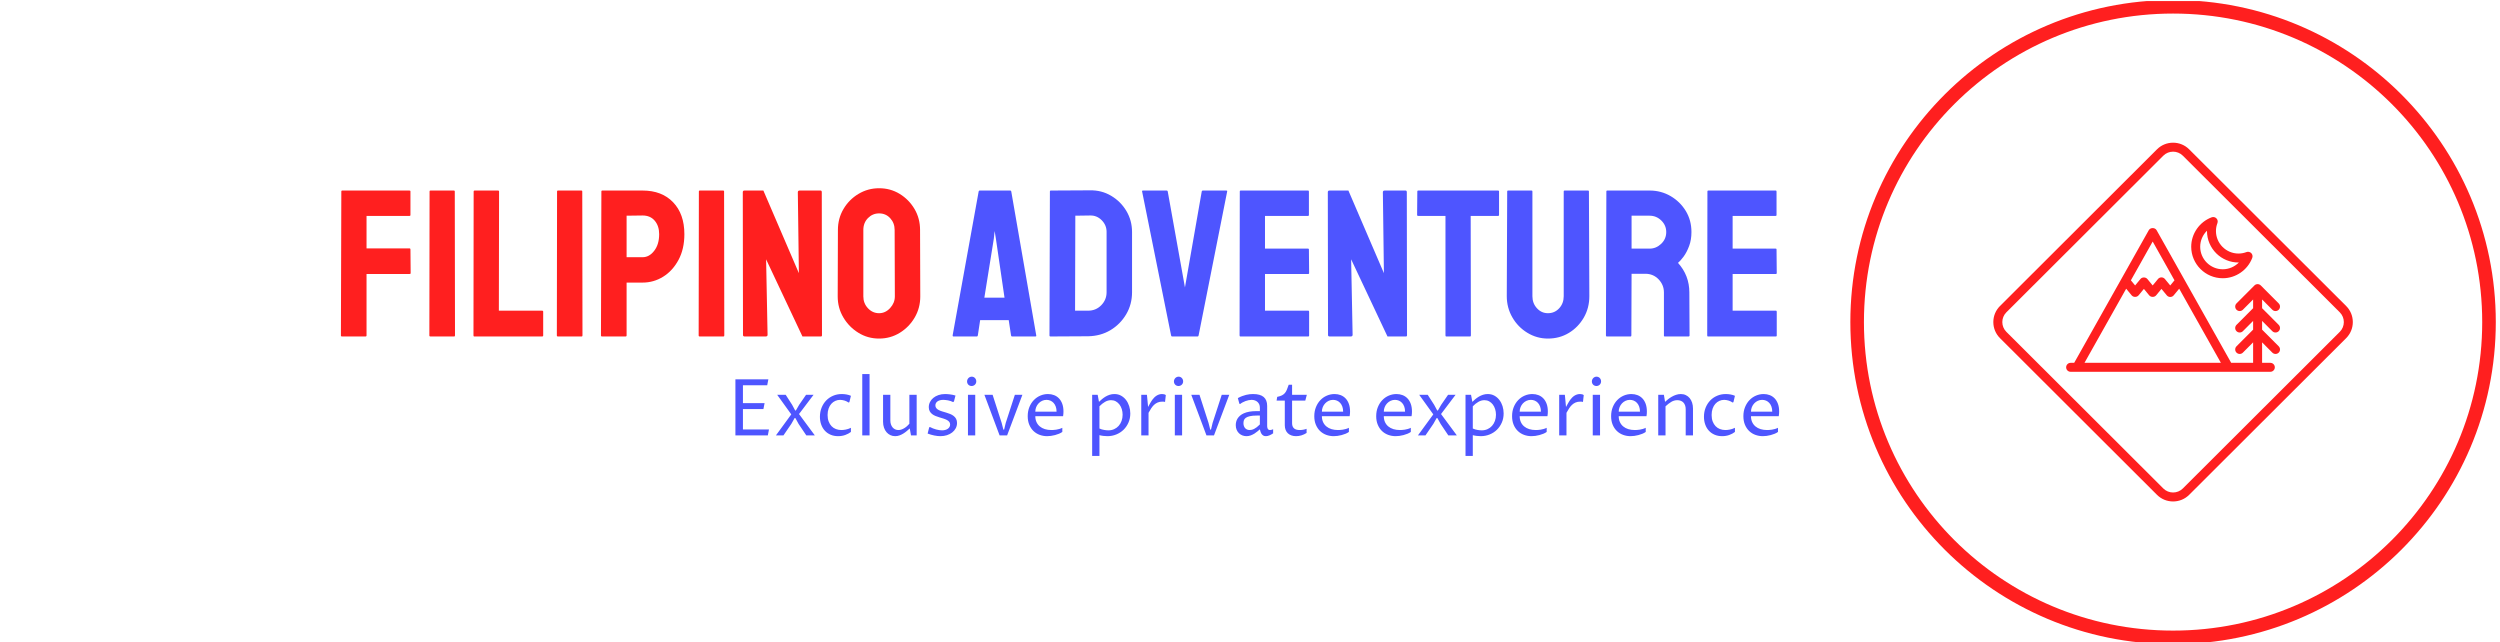 <svg width="440" height="113" viewBox="0 0 440 113" fill="none" xmlns="http://www.w3.org/2000/svg">
<g clip-path="url(#clip0_490_395)">
<g clip-path="url(#clip1_490_395)">
<g clip-path="url(#clip2_490_395)">
<g clip-path="url(#clip3_490_395)">
<g clip-path="url(#clip4_490_395)">
<g clip-path="url(#clip5_490_395)">
<g clip-path="url(#clip6_490_395)">
<g clip-path="url(#clip7_490_395)">
<path d="M64.326 59.219H60.185C60.062 59.219 60 59.158 60 59.035L60.074 33.682C60.074 33.584 60.123 33.535 60.222 33.535H72.055C72.178 33.535 72.239 33.584 72.239 33.682V37.852C72.239 37.951 72.19 38 72.091 38H64.511V43.72H72.091C72.19 43.72 72.239 43.782 72.239 43.905L72.276 48.075C72.276 48.173 72.215 48.222 72.091 48.222H64.511V59.035C64.511 59.158 64.45 59.219 64.326 59.219ZM79.931 59.219H75.752C75.629 59.219 75.567 59.158 75.567 59.035L75.604 33.682C75.604 33.584 75.654 33.535 75.752 33.535H79.894C79.992 33.535 80.041 33.584 80.041 33.682L80.079 59.035C80.079 59.158 80.029 59.219 79.931 59.219ZM95.416 59.219H83.473C83.379 59.219 83.332 59.158 83.332 59.035L83.362 33.719C83.362 33.596 83.424 33.535 83.547 33.535H87.651C87.775 33.535 87.836 33.596 87.836 33.719L87.799 54.68H95.416C95.54 54.68 95.601 54.742 95.601 54.865V59.035C95.601 59.158 95.54 59.219 95.416 59.219ZM102.368 59.219H98.19C98.067 59.219 98.005 59.158 98.005 59.035L98.042 33.682C98.042 33.584 98.091 33.535 98.19 33.535H102.331C102.43 33.535 102.479 33.584 102.479 33.682L102.516 59.035C102.516 59.158 102.467 59.219 102.368 59.219ZM110.096 59.219H105.955C105.832 59.219 105.77 59.158 105.77 59.035L105.844 33.682C105.844 33.584 105.893 33.535 105.992 33.535H113.092C115.359 33.535 117.152 34.224 118.468 35.601C119.789 36.979 120.45 38.849 120.45 41.211C120.45 42.957 120.105 44.47 119.415 45.75C118.724 47.029 117.825 48.013 116.715 48.702C115.606 49.391 114.398 49.735 113.092 49.735H110.281V59.035C110.281 59.158 110.22 59.219 110.096 59.219ZM110.281 37.963V45.27H113.092C113.88 45.27 114.563 44.894 115.14 44.141C115.722 43.393 116.013 42.416 116.013 41.211C116.013 40.251 115.754 39.464 115.236 38.849C114.719 38.234 114.004 37.926 113.092 37.926L110.281 37.963ZM127.328 59.219H123.149C123.026 59.219 122.964 59.158 122.964 59.035L123.001 33.682C123.001 33.584 123.051 33.535 123.149 33.535H127.291C127.389 33.535 127.439 33.584 127.439 33.682L127.476 59.035C127.476 59.158 127.426 59.219 127.328 59.219ZM134.76 59.219H131.062C130.865 59.219 130.767 59.133 130.767 58.961L130.73 33.83C130.73 33.633 130.828 33.535 131.025 33.535H134.353L140.602 48.075L140.418 33.83C140.418 33.633 140.528 33.535 140.75 33.535H144.411C144.559 33.535 144.633 33.633 144.633 33.83L144.67 58.998C144.67 59.145 144.608 59.219 144.485 59.219H141.231L134.834 45.639L135.093 58.924C135.093 59.121 134.982 59.219 134.76 59.219ZM154.72 59.588C153.389 59.588 152.176 59.249 151.082 58.57C149.982 57.896 149.1 56.998 148.434 55.876C147.769 54.759 147.436 53.524 147.436 52.171L147.473 40.473C147.473 39.12 147.801 37.889 148.456 36.782C149.107 35.675 149.987 34.789 151.096 34.125C152.206 33.461 153.414 33.129 154.72 33.129C156.051 33.129 157.259 33.461 158.344 34.125C159.429 34.789 160.299 35.675 160.955 36.782C161.605 37.889 161.931 39.12 161.931 40.473L161.968 52.171C161.968 53.524 161.642 54.759 160.991 55.876C160.336 56.998 159.461 57.896 158.366 58.57C157.267 59.249 156.051 59.588 154.72 59.588ZM154.72 55.123C155.46 55.123 156.108 54.821 156.665 54.215C157.217 53.615 157.493 52.934 157.493 52.171L157.456 40.473C157.456 39.661 157.198 38.972 156.68 38.406C156.162 37.84 155.509 37.557 154.72 37.557C153.956 37.557 153.303 37.833 152.76 38.384C152.218 38.94 151.947 39.636 151.947 40.473V52.171C151.947 52.983 152.218 53.676 152.76 54.252C153.303 54.833 153.956 55.123 154.72 55.123Z" fill="#FF1F1F"/>
<path d="M167.662 59.035L172.247 33.682C172.272 33.584 172.334 33.535 172.432 33.535H177.794C177.892 33.535 177.954 33.584 177.979 33.682L182.379 59.035C182.404 59.158 182.354 59.219 182.231 59.219H178.127C178.028 59.219 177.966 59.158 177.942 59.035L177.535 56.341H172.506L172.099 59.035C172.075 59.158 172.013 59.219 171.914 59.219H167.81C167.711 59.219 167.662 59.158 167.662 59.035ZM174.91 42.023L173.246 52.392H176.795L175.279 42.023L175.058 40.657L174.91 42.023ZM191.512 59.182L184.893 59.219C184.77 59.219 184.708 59.158 184.708 59.035L184.782 33.682C184.782 33.584 184.832 33.535 184.93 33.535L191.845 33.498C193.201 33.473 194.438 33.793 195.558 34.457C196.682 35.122 197.576 36.012 198.242 37.129C198.908 38.251 199.24 39.489 199.24 40.842V51.433C199.24 52.86 198.895 54.156 198.205 55.322C197.51 56.493 196.585 57.423 195.432 58.112C194.273 58.801 192.967 59.158 191.512 59.182ZM189.257 37.963L189.212 54.68H191.512C192.424 54.68 193.193 54.36 193.82 53.721C194.446 53.081 194.759 52.318 194.759 51.433V40.805C194.759 40.017 194.47 39.334 193.894 38.753C193.317 38.177 192.634 37.902 191.845 37.926L189.257 37.963ZM210.77 59.219H206.296C206.197 59.219 206.135 59.158 206.111 59.035L201.008 33.682C200.983 33.584 201.033 33.535 201.156 33.535H205.334C205.433 33.535 205.494 33.584 205.519 33.682L208.551 50.584L211.509 33.682C211.534 33.584 211.596 33.535 211.694 33.535H215.836C215.959 33.535 216.008 33.584 215.984 33.682L210.955 59.035C210.93 59.158 210.868 59.219 210.77 59.219ZM230.257 59.219H218.313C218.215 59.219 218.165 59.158 218.165 59.035L218.202 33.682C218.202 33.584 218.252 33.535 218.35 33.535H230.22C230.318 33.535 230.368 33.596 230.368 33.719V37.852C230.368 37.951 230.318 38 230.22 38H222.639V43.757H230.22C230.318 43.757 230.368 43.806 230.368 43.904L230.405 48.075C230.405 48.173 230.355 48.222 230.257 48.222H222.639V54.68H230.257C230.355 54.68 230.405 54.742 230.405 54.865V59.072C230.405 59.17 230.355 59.219 230.257 59.219ZM237.726 59.219H234.028C233.831 59.219 233.733 59.133 233.733 58.961L233.696 33.83C233.696 33.633 233.794 33.535 233.991 33.535H237.319L243.568 48.075L243.384 33.83C243.384 33.633 243.494 33.535 243.716 33.535H247.377C247.525 33.535 247.599 33.633 247.599 33.83L247.636 58.998C247.636 59.145 247.574 59.219 247.451 59.219H244.197L237.8 45.639L238.059 58.924C238.059 59.121 237.948 59.219 237.726 59.219ZM258.729 59.219H254.551C254.452 59.219 254.403 59.158 254.403 59.035V38H249.596C249.472 38 249.411 37.939 249.411 37.816L249.448 33.682C249.448 33.584 249.497 33.535 249.596 33.535H263.647C263.77 33.535 263.832 33.584 263.832 33.682V37.816C263.832 37.939 263.782 38 263.684 38H258.84L258.877 59.035C258.877 59.158 258.828 59.219 258.729 59.219ZM272.44 59.588C271.134 59.588 269.926 59.249 268.816 58.57C267.707 57.896 266.827 56.993 266.176 55.861C265.52 54.729 265.193 53.487 265.193 52.134L265.266 33.682C265.266 33.584 265.316 33.535 265.414 33.535H269.556C269.654 33.535 269.704 33.584 269.704 33.682V52.134C269.704 52.97 269.97 53.676 270.502 54.252C271.03 54.833 271.676 55.123 272.44 55.123C273.229 55.123 273.89 54.833 274.422 54.252C274.95 53.676 275.213 52.97 275.213 52.134V33.682C275.213 33.584 275.263 33.535 275.361 33.535H279.503C279.601 33.535 279.651 33.584 279.651 33.682L279.724 52.134C279.724 53.512 279.399 54.766 278.748 55.898C278.093 57.03 277.217 57.928 276.123 58.592C275.023 59.256 273.796 59.588 272.44 59.588ZM286.972 59.219H282.794C282.695 59.219 282.646 59.158 282.646 59.035L282.72 33.682C282.72 33.584 282.769 33.535 282.868 33.535H290.337C291.668 33.535 292.896 33.859 294.02 34.509C295.139 35.163 296.031 36.037 296.697 37.129C297.362 38.226 297.695 39.464 297.695 40.842C297.695 41.752 297.56 42.569 297.289 43.292C297.017 44.02 296.697 44.638 296.327 45.145C295.957 45.646 295.625 46.02 295.329 46.266C296.66 47.742 297.326 49.477 297.326 51.47L297.362 59.035C297.362 59.158 297.301 59.219 297.178 59.219H292.999C292.901 59.219 292.851 59.182 292.851 59.108V51.47C292.851 50.584 292.538 49.814 291.912 49.16C291.281 48.51 290.509 48.185 289.597 48.185H287.157L287.12 59.035C287.12 59.158 287.071 59.219 286.972 59.219ZM287.157 37.963V43.757H290.337C291.101 43.757 291.779 43.474 292.371 42.908C292.962 42.342 293.258 41.653 293.258 40.842C293.258 40.054 292.97 39.378 292.393 38.812C291.811 38.246 291.126 37.963 290.337 37.963H287.157ZM312.56 59.219H300.616C300.518 59.219 300.469 59.158 300.469 59.035L300.506 33.682C300.506 33.584 300.555 33.535 300.653 33.535H312.523C312.622 33.535 312.671 33.596 312.671 33.719V37.852C312.671 37.951 312.622 38 312.523 38H304.943V43.757H312.523C312.622 43.757 312.671 43.806 312.671 43.904L312.708 48.075C312.708 48.173 312.659 48.222 312.56 48.222H304.943V54.68H312.56C312.659 54.68 312.708 54.742 312.708 54.865V59.072C312.708 59.17 312.659 59.219 312.56 59.219Z" fill="#4E55FF"/>
</g>
</g>
<g clip-path="url(#clip8_490_395)">
<g clip-path="url(#clip9_490_395)">
<path d="M135.138 76.63H129.432V66.757H135.232L135.03 67.803H130.757V70.955H134.565L134.36 72.001H130.757V75.586H135.339L135.138 76.63ZM137.887 76.63H136.562L139.264 72.931L136.786 69.487H138.285L139.419 71.253L139.944 72.236H140.08L140.647 71.253L141.864 69.487H143.186L140.627 72.87L143.41 76.63H141.911L140.558 74.62L139.986 73.582H139.85L139.278 74.596L137.887 76.63ZM149.762 75.296V76.022C149.482 76.238 149.15 76.415 148.767 76.555C148.381 76.695 147.961 76.765 147.505 76.765C147.021 76.765 146.581 76.68 146.186 76.511C145.792 76.344 145.455 76.109 145.177 75.807C144.898 75.507 144.684 75.147 144.532 74.725C144.381 74.306 144.306 73.847 144.306 73.348C144.306 72.768 144.405 72.234 144.604 71.744C144.802 71.255 145.073 70.832 145.417 70.477C145.762 70.122 146.168 69.846 146.634 69.649C147.103 69.451 147.605 69.351 148.142 69.351C148.267 69.351 148.403 69.357 148.551 69.368C148.697 69.379 148.841 69.398 148.985 69.426C149.129 69.453 149.268 69.487 149.403 69.525C149.539 69.562 149.659 69.608 149.762 69.663L149.491 70.781L149.342 70.847C149.253 70.781 149.151 70.719 149.035 70.66C148.921 70.601 148.8 70.551 148.673 70.51C148.543 70.47 148.41 70.438 148.272 70.414C148.135 70.388 148.001 70.375 147.871 70.375C147.57 70.375 147.285 70.435 147.016 70.555C146.749 70.674 146.514 70.847 146.311 71.074C146.108 71.3 145.948 71.579 145.832 71.91C145.714 72.239 145.655 72.616 145.655 73.039C145.655 73.469 145.718 73.848 145.843 74.176C145.967 74.505 146.136 74.782 146.352 75.007C146.568 75.231 146.824 75.4 147.121 75.515C147.418 75.629 147.74 75.686 148.086 75.686C148.295 75.686 148.544 75.66 148.836 75.608C149.129 75.557 149.438 75.453 149.762 75.296ZM151.759 76.63V65.835H153.042V76.63H151.759ZM155.418 74.231V69.487H156.701V74.016C156.701 74.262 156.736 74.488 156.806 74.692C156.876 74.896 156.973 75.073 157.097 75.222C157.22 75.369 157.369 75.483 157.542 75.564C157.715 75.645 157.908 75.686 158.12 75.686C158.304 75.686 158.485 75.654 158.662 75.592C158.841 75.529 159.012 75.447 159.176 75.346C159.34 75.245 159.495 75.128 159.641 74.996C159.788 74.863 159.925 74.725 160.05 74.582V69.487H161.334V76.63H160.335L160.117 75.404C159.951 75.557 159.774 75.712 159.586 75.871C159.396 76.031 159.194 76.177 158.98 76.309C158.766 76.442 158.54 76.55 158.302 76.635C158.063 76.722 157.813 76.765 157.553 76.765C157.247 76.765 156.964 76.704 156.704 76.583C156.446 76.461 156.221 76.289 156.029 76.067C155.837 75.844 155.688 75.577 155.581 75.266C155.472 74.953 155.418 74.608 155.418 74.231ZM163.264 76.307L163.535 75.228L163.654 75.147C163.825 75.241 164.006 75.325 164.196 75.399C164.384 75.474 164.57 75.537 164.755 75.586C164.941 75.634 165.122 75.672 165.299 75.7C165.476 75.727 165.641 75.741 165.794 75.741C166.007 75.741 166.2 75.716 166.375 75.666C166.552 75.617 166.703 75.547 166.826 75.457C166.95 75.366 167.046 75.259 167.116 75.134C167.187 75.009 167.222 74.87 167.222 74.717C167.222 74.524 167.167 74.363 167.058 74.234C166.95 74.105 166.808 73.995 166.632 73.903C166.457 73.811 166.257 73.732 166.032 73.665C165.807 73.597 165.578 73.527 165.344 73.456C165.11 73.384 164.88 73.303 164.655 73.213C164.43 73.123 164.23 73.009 164.055 72.873C163.878 72.735 163.736 72.569 163.629 72.374C163.52 72.178 163.466 71.939 163.466 71.656C163.466 71.341 163.536 71.044 163.676 70.764C163.814 70.483 164.01 70.238 164.262 70.03C164.515 69.82 164.818 69.655 165.172 69.534C165.524 69.412 165.917 69.351 166.35 69.351C166.454 69.351 166.577 69.356 166.721 69.365C166.865 69.374 167.018 69.389 167.18 69.409C167.342 69.43 167.507 69.456 167.675 69.489C167.845 69.524 168.008 69.566 168.165 69.614L167.896 70.665L167.733 70.762C167.608 70.694 167.47 70.635 167.318 70.585C167.167 70.535 167.014 70.496 166.859 70.466C166.704 70.437 166.552 70.415 166.403 70.4C166.255 70.384 166.125 70.375 166.013 70.375C165.805 70.375 165.617 70.398 165.449 70.444C165.279 70.489 165.133 70.552 165.012 70.635C164.89 70.719 164.796 70.821 164.73 70.938C164.661 71.058 164.627 71.194 164.627 71.347C164.627 71.544 164.682 71.707 164.791 71.838C164.897 71.969 165.041 72.08 165.222 72.172C165.403 72.264 165.606 72.344 165.833 72.412C166.06 72.478 166.293 72.547 166.533 72.619C166.771 72.691 167.003 72.772 167.23 72.862C167.457 72.952 167.66 73.067 167.841 73.207C168.022 73.345 168.166 73.514 168.272 73.715C168.381 73.916 168.436 74.159 168.436 74.446C168.436 74.783 168.36 75.093 168.209 75.377C168.058 75.66 167.851 75.905 167.589 76.111C167.326 76.317 167.017 76.478 166.663 76.594C166.309 76.708 165.93 76.765 165.526 76.765C165.18 76.765 164.809 76.724 164.414 76.643C164.022 76.562 163.638 76.45 163.264 76.307ZM170.361 76.63V69.487H171.641V76.63H170.361ZM171.008 67.938C170.895 67.938 170.789 67.918 170.69 67.877C170.59 67.837 170.504 67.781 170.432 67.709C170.361 67.637 170.304 67.553 170.264 67.455C170.223 67.359 170.203 67.253 170.203 67.135C170.203 67.019 170.226 66.909 170.272 66.804C170.316 66.701 170.375 66.612 170.449 66.536C170.525 66.459 170.613 66.399 170.715 66.357C170.816 66.314 170.923 66.293 171.035 66.293C171.142 66.293 171.245 66.314 171.342 66.357C171.438 66.399 171.522 66.459 171.594 66.536C171.666 66.612 171.722 66.7 171.763 66.801C171.803 66.902 171.824 67.009 171.824 67.121C171.824 67.243 171.801 67.354 171.757 67.455C171.711 67.556 171.651 67.642 171.577 67.712C171.504 67.782 171.417 67.837 171.317 67.877C171.22 67.918 171.116 67.938 171.008 67.938ZM175.928 76.63L173.256 69.487H174.7L176.293 74.433L176.591 75.606H176.727L177.009 74.433L178.616 69.487H179.941L177.252 76.63H175.928ZM186.968 75.296V76.022C186.797 76.144 186.599 76.251 186.376 76.343C186.153 76.435 185.923 76.512 185.685 76.574C185.447 76.639 185.207 76.687 184.966 76.718C184.724 76.749 184.5 76.765 184.294 76.765C183.835 76.765 183.398 76.689 182.983 76.536C182.57 76.383 182.208 76.159 181.896 75.862C181.586 75.566 181.339 75.199 181.155 74.761C180.97 74.321 180.878 73.816 180.878 73.246C180.878 72.659 180.976 72.124 181.171 71.642C181.367 71.162 181.629 70.752 181.957 70.414C182.287 70.073 182.667 69.811 183.096 69.627C183.526 69.443 183.977 69.351 184.449 69.351C184.832 69.351 185.189 69.416 185.519 69.544C185.851 69.671 186.139 69.864 186.385 70.121C186.63 70.377 186.821 70.697 186.96 71.082C187.1 71.465 187.17 71.913 187.17 72.426C187.17 72.529 187.165 72.652 187.156 72.796C187.147 72.939 187.129 73.089 187.104 73.246H182.214C182.214 73.632 182.283 73.977 182.421 74.281C182.558 74.584 182.751 74.84 183.002 75.048C183.251 75.258 183.549 75.417 183.895 75.526C184.242 75.632 184.625 75.686 185.043 75.686C185.146 75.686 185.273 75.681 185.422 75.672C185.57 75.663 185.729 75.645 185.901 75.62C186.072 75.592 186.25 75.552 186.434 75.501C186.619 75.449 186.797 75.381 186.968 75.296ZM182.214 72.451H185.956C185.956 72.114 185.908 71.817 185.812 71.559C185.718 71.3 185.59 71.083 185.428 70.908C185.265 70.733 185.077 70.601 184.863 70.51C184.65 70.42 184.422 70.375 184.18 70.375C183.909 70.375 183.655 70.43 183.417 70.541C183.177 70.651 182.969 70.801 182.792 70.991C182.613 71.178 182.472 71.398 182.369 71.65C182.266 71.903 182.214 72.169 182.214 72.451ZM193.503 71.51V75.418C193.629 75.481 193.762 75.532 193.904 75.573C194.046 75.613 194.188 75.645 194.33 75.669C194.472 75.695 194.608 75.713 194.737 75.724C194.868 75.735 194.981 75.741 195.077 75.741C195.446 75.741 195.784 75.671 196.092 75.531C196.4 75.391 196.664 75.198 196.886 74.951C197.105 74.705 197.276 74.414 197.397 74.079C197.519 73.744 197.58 73.382 197.58 72.992C197.58 72.646 197.532 72.317 197.436 72.007C197.338 71.697 197.201 71.426 197.024 71.192C196.845 70.959 196.631 70.773 196.382 70.635C196.131 70.499 195.856 70.43 195.555 70.43C195.181 70.43 194.821 70.531 194.477 70.731C194.134 70.93 193.809 71.189 193.503 71.51ZM193.191 69.487L193.42 70.726C193.579 70.573 193.754 70.416 193.946 70.254C194.136 70.094 194.343 69.946 194.568 69.809C194.793 69.675 195.036 69.566 195.298 69.481C195.56 69.394 195.839 69.351 196.136 69.351C196.573 69.351 196.963 69.447 197.306 69.638C197.651 69.83 197.944 70.084 198.185 70.4C198.425 70.717 198.609 71.08 198.739 71.49C198.868 71.903 198.932 72.329 198.932 72.768C198.932 73.348 198.825 73.882 198.611 74.372C198.397 74.861 198.108 75.284 197.743 75.639C197.378 75.994 196.951 76.27 196.462 76.467C195.974 76.665 195.455 76.765 194.905 76.765C194.68 76.765 194.44 76.749 194.184 76.718C193.927 76.687 193.7 76.643 193.503 76.588V80.243H192.22V69.487H193.191ZM200.863 76.63V69.487H201.861L202.063 71.628C202.122 71.516 202.184 71.401 202.248 71.283C202.314 71.164 202.38 71.048 202.444 70.936C202.509 70.823 202.574 70.718 202.638 70.618C202.701 70.521 202.757 70.435 202.807 70.362C202.904 70.224 203.016 70.093 203.141 69.97C203.265 69.846 203.399 69.738 203.542 69.644C203.686 69.552 203.839 69.48 204.002 69.429C204.164 69.377 204.337 69.351 204.521 69.351C204.652 69.351 204.776 69.366 204.892 69.395C205.01 69.425 205.107 69.474 205.182 69.542L205.047 70.74C204.966 70.718 204.886 70.703 204.809 70.695C204.73 70.69 204.651 70.687 204.574 70.687C204.255 70.687 203.978 70.739 203.742 70.842C203.506 70.945 203.294 71.085 203.105 71.261C202.919 71.44 202.751 71.648 202.599 71.885C202.448 72.124 202.296 72.381 202.143 72.655V76.63H200.863ZM206.77 76.63V69.487H208.05V76.63H206.77ZM207.417 67.938C207.305 67.938 207.199 67.918 207.099 67.877C206.999 67.837 206.914 67.781 206.842 67.709C206.77 67.637 206.714 67.553 206.673 67.455C206.633 67.359 206.612 67.253 206.612 67.135C206.612 67.019 206.635 66.909 206.681 66.804C206.726 66.701 206.785 66.612 206.858 66.536C206.934 66.459 207.022 66.399 207.124 66.357C207.225 66.314 207.332 66.293 207.445 66.293C207.552 66.293 207.654 66.314 207.752 66.357C207.848 66.399 207.931 66.459 208.003 66.536C208.075 66.612 208.131 66.7 208.172 66.801C208.213 66.902 208.233 67.009 208.233 67.121C208.233 67.243 208.211 67.354 208.167 67.455C208.12 67.556 208.061 67.642 207.987 67.712C207.913 67.782 207.826 67.837 207.727 67.877C207.629 67.918 207.526 67.938 207.417 67.938ZM212.337 76.63L209.665 69.487H211.109L212.702 74.433L213.001 75.606H213.136L213.418 74.433L215.025 69.487H216.35L213.662 76.63H212.337ZM221.737 75.564C221.625 75.66 221.489 75.776 221.328 75.912C221.168 76.048 220.988 76.18 220.789 76.307C220.588 76.432 220.369 76.54 220.133 76.63C219.897 76.72 219.647 76.765 219.381 76.765C219.141 76.765 218.908 76.724 218.681 76.641C218.455 76.556 218.253 76.432 218.076 76.268C217.901 76.104 217.76 75.901 217.655 75.658C217.548 75.417 217.495 75.139 217.495 74.825C217.495 74.631 217.519 74.435 217.567 74.237C217.615 74.04 217.695 73.85 217.807 73.668C217.92 73.486 218.067 73.315 218.25 73.155C218.432 72.996 218.657 72.858 218.925 72.738C219.192 72.618 219.508 72.525 219.873 72.459C220.238 72.391 220.657 72.357 221.129 72.357H221.737V71.739C221.737 71.531 221.701 71.344 221.63 71.178C221.558 71.013 221.457 70.87 221.328 70.751C221.199 70.631 221.046 70.539 220.869 70.475C220.69 70.408 220.493 70.375 220.277 70.375C220.115 70.375 219.943 70.394 219.763 70.43C219.58 70.466 219.398 70.517 219.215 70.585C219.033 70.653 218.858 70.732 218.692 70.822C218.525 70.911 218.378 71.009 218.253 71.118L218.131 71.052L217.86 70.066C218.122 69.923 218.374 69.805 218.618 69.713C218.861 69.621 219.093 69.548 219.315 69.495C219.538 69.44 219.751 69.402 219.954 69.382C220.156 69.361 220.35 69.351 220.534 69.351C221.377 69.351 222.002 69.525 222.409 69.873C222.817 70.223 223.021 70.745 223.021 71.441V74.96C223.021 75.017 223.024 75.087 223.032 75.17C223.041 75.254 223.063 75.334 223.098 75.41C223.131 75.487 223.18 75.552 223.245 75.606C223.311 75.659 223.4 75.686 223.513 75.686C223.576 75.686 223.659 75.676 223.762 75.655C223.865 75.635 223.968 75.6 224.072 75.55V76.265C223.856 76.414 223.639 76.535 223.422 76.627C223.202 76.719 222.991 76.765 222.788 76.765C222.604 76.765 222.453 76.728 222.335 76.654C222.215 76.579 222.115 76.483 222.036 76.367C221.959 76.25 221.897 76.12 221.851 75.978C221.807 75.837 221.769 75.699 221.737 75.564ZM221.737 74.703V73.138H221.223C220.696 73.138 220.276 73.176 219.965 73.251C219.651 73.325 219.412 73.423 219.248 73.547C219.084 73.67 218.976 73.812 218.925 73.974C218.873 74.136 218.847 74.305 218.847 74.48C218.847 74.669 218.874 74.837 218.928 74.985C218.981 75.134 219.057 75.261 219.154 75.365C219.25 75.472 219.366 75.552 219.503 75.606C219.637 75.659 219.783 75.686 219.94 75.686C220.061 75.686 220.187 75.671 220.316 75.641C220.443 75.612 220.58 75.561 220.728 75.487C220.874 75.413 221.028 75.314 221.193 75.189C221.357 75.062 221.538 74.9 221.737 74.703ZM226.124 74.838V70.51H224.68L224.788 69.851C225.138 69.779 225.419 69.688 225.631 69.578C225.843 69.467 226.018 69.329 226.154 69.164C226.292 68.998 226.408 68.796 226.5 68.559C226.592 68.324 226.696 68.042 226.812 67.715H227.407V69.487H230.001L229.73 70.51H227.407V74.502C227.407 74.717 227.44 74.899 227.506 75.048C227.571 75.199 227.661 75.322 227.778 75.418C227.896 75.512 228.037 75.58 228.203 75.622C228.371 75.665 228.556 75.686 228.757 75.686C228.965 75.686 229.171 75.666 229.376 75.628C229.581 75.591 229.775 75.538 229.96 75.47V76.199C229.676 76.383 229.378 76.523 229.066 76.619C228.753 76.716 228.434 76.765 228.109 76.765C227.807 76.765 227.535 76.722 227.294 76.635C227.05 76.55 226.842 76.427 226.669 76.265C226.495 76.103 226.362 75.903 226.267 75.664C226.172 75.423 226.124 75.147 226.124 74.838ZM237.407 75.296V76.022C237.236 76.144 237.039 76.251 236.816 76.343C236.592 76.435 236.362 76.512 236.124 76.574C235.884 76.639 235.645 76.687 235.405 76.718C235.164 76.749 234.94 76.765 234.733 76.765C234.274 76.765 233.837 76.689 233.422 76.536C233.009 76.383 232.647 76.159 232.335 75.862C232.026 75.566 231.778 75.199 231.594 74.761C231.408 74.321 231.315 73.816 231.315 73.246C231.315 72.659 231.413 72.124 231.611 71.642C231.806 71.162 232.068 70.752 232.396 70.414C232.724 70.073 233.103 69.811 233.533 69.627C233.964 69.443 234.416 69.351 234.888 69.351C235.271 69.351 235.628 69.416 235.958 69.544C236.288 69.671 236.576 69.864 236.821 70.121C237.068 70.377 237.261 70.697 237.399 71.082C237.539 71.465 237.609 71.913 237.609 72.426C237.609 72.529 237.605 72.652 237.595 72.796C237.586 72.939 237.568 73.089 237.54 73.246H232.653C232.653 73.632 232.722 73.977 232.858 74.281C232.996 74.584 233.19 74.84 233.439 75.048C233.689 75.258 233.988 75.417 234.335 75.526C234.681 75.632 235.064 75.686 235.483 75.686C235.586 75.686 235.712 75.681 235.861 75.672C236.009 75.663 236.168 75.645 236.34 75.62C236.511 75.592 236.689 75.552 236.874 75.501C237.058 75.449 237.236 75.381 237.407 75.296ZM232.653 72.451H236.392C236.392 72.114 236.345 71.817 236.251 71.559C236.157 71.3 236.029 71.083 235.867 70.908C235.705 70.733 235.517 70.601 235.303 70.51C235.089 70.42 234.86 70.375 234.617 70.375C234.348 70.375 234.093 70.43 233.854 70.541C233.616 70.651 233.408 70.801 233.231 70.991C233.052 71.178 232.911 71.398 232.808 71.65C232.705 71.903 232.653 72.169 232.653 72.451ZM248.304 75.296V76.022C248.132 76.144 247.935 76.251 247.712 76.343C247.489 76.435 247.259 76.512 247.021 76.574C246.781 76.639 246.541 76.687 246.302 76.718C246.06 76.749 245.836 76.765 245.63 76.765C245.171 76.765 244.734 76.689 244.319 76.536C243.906 76.383 243.543 76.159 243.232 75.862C242.922 75.566 242.675 75.199 242.491 74.761C242.304 74.321 242.211 73.816 242.211 73.246C242.211 72.659 242.31 72.124 242.507 71.642C242.703 71.162 242.964 70.752 243.293 70.414C243.621 70.073 244 69.811 244.429 69.627C244.861 69.443 245.312 69.351 245.784 69.351C246.166 69.351 246.523 69.416 246.855 69.544C247.185 69.671 247.472 69.864 247.718 70.121C247.963 70.377 248.156 70.697 248.296 71.082C248.436 71.465 248.506 71.913 248.506 72.426C248.506 72.529 248.501 72.652 248.492 72.796C248.483 72.939 248.464 73.089 248.437 73.246H243.55C243.55 73.632 243.618 73.977 243.755 74.281C243.893 74.584 244.086 74.84 244.335 75.048C244.586 75.258 244.885 75.417 245.231 75.526C245.578 75.632 245.961 75.686 246.379 75.686C246.482 75.686 246.608 75.681 246.755 75.672C246.905 75.663 247.065 75.645 247.236 75.62C247.408 75.592 247.586 75.552 247.77 75.501C247.955 75.449 248.132 75.381 248.304 75.296ZM243.55 72.451H247.289C247.289 72.114 247.242 71.817 247.148 71.559C247.054 71.3 246.926 71.083 246.763 70.908C246.601 70.733 246.413 70.601 246.199 70.51C245.985 70.42 245.757 70.375 245.513 70.375C245.244 70.375 244.99 70.43 244.75 70.541C244.512 70.651 244.305 70.801 244.128 70.991C243.949 71.178 243.808 71.398 243.705 71.65C243.601 71.903 243.55 72.169 243.55 72.451ZM250.882 76.63H249.557L252.259 72.931L249.781 69.487H251.28L252.414 71.253L252.942 72.236H253.075L253.642 71.253L254.858 69.487H256.18L253.622 72.87L256.404 76.63H254.905L253.556 74.62L252.981 73.582H252.845L252.273 74.596L250.882 76.63ZM259.212 71.51V75.418C259.339 75.481 259.473 75.532 259.615 75.573C259.757 75.613 259.898 75.645 260.038 75.669C260.18 75.695 260.317 75.713 260.448 75.724C260.579 75.735 260.691 75.741 260.785 75.741C261.154 75.741 261.493 75.671 261.803 75.531C262.111 75.391 262.375 75.198 262.597 74.951C262.816 74.705 262.987 74.414 263.108 74.079C263.23 73.744 263.291 73.382 263.291 72.992C263.291 72.646 263.242 72.317 263.144 72.007C263.048 71.697 262.912 71.426 262.735 71.192C262.556 70.959 262.342 70.773 262.093 70.635C261.843 70.499 261.567 70.43 261.266 70.43C260.892 70.43 260.533 70.531 260.188 70.731C259.843 70.93 259.518 71.189 259.212 71.51ZM258.902 69.487L259.131 70.726C259.29 70.573 259.464 70.416 259.654 70.254C259.846 70.094 260.054 69.946 260.279 69.809C260.504 69.675 260.747 69.566 261.009 69.481C261.269 69.394 261.548 69.351 261.847 69.351C262.282 69.351 262.672 69.447 263.017 69.638C263.362 69.83 263.654 70.084 263.894 70.4C264.135 70.717 264.321 71.08 264.45 71.49C264.577 71.903 264.64 72.329 264.64 72.768C264.64 73.348 264.534 73.882 264.32 74.372C264.106 74.861 263.817 75.284 263.454 75.639C263.089 75.994 262.662 76.27 262.174 76.467C261.685 76.665 261.166 76.765 260.616 76.765C260.392 76.765 260.151 76.749 259.895 76.718C259.638 76.687 259.411 76.643 259.212 76.588V80.243H257.931V69.487H258.902ZM272.215 75.296V76.022C272.046 76.144 271.849 76.251 271.626 76.343C271.403 76.435 271.172 76.512 270.932 76.574C270.694 76.639 270.455 76.687 270.213 76.718C269.973 76.749 269.749 76.765 269.541 76.765C269.082 76.765 268.646 76.689 268.233 76.536C267.818 76.383 267.456 76.159 267.146 75.862C266.835 75.566 266.587 75.199 266.402 74.761C266.218 74.321 266.126 73.816 266.126 73.246C266.126 72.659 266.223 72.124 266.419 71.642C266.616 71.162 266.879 70.752 267.207 70.414C267.535 70.073 267.914 69.811 268.344 69.627C268.773 69.443 269.225 69.351 269.699 69.351C270.08 69.351 270.437 69.416 270.769 69.544C271.099 69.671 271.387 69.864 271.632 70.121C271.877 70.377 272.07 70.697 272.21 71.082C272.35 71.465 272.42 71.913 272.42 72.426C272.42 72.529 272.416 72.652 272.406 72.796C272.397 72.939 272.379 73.089 272.351 73.246H267.464C267.464 73.632 267.532 73.977 267.669 74.281C267.805 74.584 267.999 74.84 268.25 75.048C268.498 75.258 268.796 75.417 269.143 75.526C269.49 75.632 269.872 75.686 270.291 75.686C270.396 75.686 270.522 75.681 270.67 75.672C270.819 75.663 270.979 75.645 271.151 75.62C271.32 75.592 271.497 75.552 271.682 75.501C271.868 75.449 272.046 75.381 272.215 75.296ZM267.464 72.451H271.203C271.203 72.114 271.156 71.817 271.062 71.559C270.968 71.3 270.84 71.083 270.678 70.908C270.516 70.733 270.327 70.601 270.114 70.51C269.9 70.42 269.671 70.375 269.428 70.375C269.157 70.375 268.902 70.43 268.664 70.541C268.427 70.651 268.218 70.801 268.039 70.991C267.862 71.178 267.722 71.398 267.619 71.65C267.516 71.903 267.464 72.169 267.464 72.451ZM274.417 76.63V69.487H275.415L275.617 71.628C275.676 71.516 275.739 71.401 275.805 71.283C275.87 71.164 275.934 71.048 275.999 70.936C276.065 70.823 276.13 70.718 276.192 70.618C276.255 70.521 276.311 70.435 276.361 70.362C276.461 70.224 276.572 70.093 276.696 69.97C276.819 69.846 276.953 69.738 277.097 69.644C277.241 69.552 277.394 69.48 277.556 69.429C277.718 69.377 277.891 69.351 278.076 69.351C278.207 69.351 278.33 69.366 278.446 69.395C278.564 69.425 278.661 69.474 278.737 69.542L278.604 70.74C278.523 70.718 278.443 70.703 278.363 70.695C278.284 70.69 278.207 70.687 278.131 70.687C277.81 70.687 277.532 70.739 277.296 70.842C277.06 70.945 276.849 71.085 276.663 71.261C276.475 71.44 276.306 71.648 276.156 71.885C276.005 72.124 275.853 72.381 275.7 72.655V76.63H274.417ZM280.324 76.63V69.487H281.608V76.63H280.324ZM280.971 67.938C280.859 67.938 280.754 67.918 280.656 67.877C280.557 67.837 280.471 67.781 280.399 67.709C280.327 67.637 280.271 67.553 280.23 67.455C280.19 67.359 280.169 67.253 280.169 67.135C280.169 67.019 280.192 66.909 280.236 66.804C280.282 66.701 280.342 66.612 280.416 66.536C280.489 66.459 280.577 66.399 280.678 66.357C280.78 66.314 280.887 66.293 280.999 66.293C281.108 66.293 281.21 66.314 281.306 66.357C281.404 66.399 281.489 66.459 281.561 66.536C281.632 66.612 281.689 66.7 281.729 66.801C281.77 66.902 281.79 67.009 281.79 67.121C281.79 67.243 281.767 67.354 281.721 67.455C281.677 67.556 281.618 67.642 281.544 67.712C281.468 67.782 281.382 67.837 281.284 67.877C281.184 67.918 281.08 67.938 280.971 67.938ZM289.647 75.296V76.022C289.476 76.144 289.279 76.251 289.058 76.343C288.835 76.435 288.604 76.512 288.364 76.574C288.126 76.639 287.886 76.687 287.645 76.718C287.405 76.749 287.181 76.765 286.973 76.765C286.514 76.765 286.078 76.689 285.665 76.536C285.25 76.383 284.888 76.159 284.578 75.862C284.266 75.566 284.018 75.199 283.834 74.761C283.649 74.321 283.557 73.816 283.557 73.246C283.557 72.659 283.655 72.124 283.85 71.642C284.046 71.162 284.309 70.752 284.639 70.414C284.967 70.073 285.346 69.811 285.775 69.627C286.205 69.443 286.657 69.351 287.13 69.351C287.512 69.351 287.869 69.416 288.201 69.544C288.531 69.671 288.818 69.864 289.064 70.121C289.309 70.377 289.502 70.697 289.642 71.082C289.78 71.465 289.849 71.913 289.849 72.426C289.849 72.529 289.845 72.652 289.838 72.796C289.829 72.939 289.81 73.089 289.783 73.246H284.893C284.893 73.632 284.962 73.977 285.1 74.281C285.237 74.584 285.431 74.84 285.681 75.048C285.93 75.258 286.228 75.417 286.575 75.526C286.921 75.632 287.304 75.686 287.722 75.686C287.827 75.686 287.954 75.681 288.101 75.672C288.251 75.663 288.41 75.645 288.58 75.62C288.751 75.592 288.929 75.552 289.113 75.501C289.298 75.449 289.476 75.381 289.647 75.296ZM284.893 72.451H288.635C288.635 72.114 288.588 71.817 288.494 71.559C288.398 71.3 288.27 71.083 288.109 70.908C287.947 70.733 287.759 70.601 287.545 70.51C287.331 70.42 287.103 70.375 286.859 70.375C286.588 70.375 286.334 70.43 286.096 70.541C285.858 70.651 285.65 70.801 285.471 70.991C285.294 71.178 285.154 71.398 285.051 71.65C284.946 71.903 284.893 72.169 284.893 72.451ZM291.849 76.63V69.487H292.847L293.049 70.726C293.207 70.579 293.388 70.424 293.591 70.262C293.794 70.1 294.013 69.952 294.249 69.818C294.485 69.682 294.736 69.57 295.001 69.484C295.267 69.395 295.539 69.351 295.817 69.351C296.147 69.351 296.443 69.415 296.705 69.542C296.969 69.667 297.195 69.843 297.383 70.069C297.569 70.297 297.713 70.567 297.814 70.878C297.915 71.19 297.966 71.531 297.966 71.899V76.63H296.683V72.02C296.683 71.759 296.646 71.529 296.572 71.33C296.497 71.13 296.394 70.963 296.265 70.831C296.134 70.698 295.979 70.599 295.798 70.533C295.617 70.465 295.422 70.43 295.212 70.43C294.837 70.43 294.483 70.529 294.15 70.726C293.818 70.925 293.478 71.186 293.132 71.51V76.63H291.849ZM305.35 75.296V76.022C305.072 76.238 304.74 76.415 304.355 76.555C303.971 76.695 303.552 76.765 303.096 76.765C302.61 76.765 302.17 76.68 301.777 76.511C301.383 76.344 301.046 76.109 300.768 75.807C300.487 75.507 300.273 75.147 300.123 74.725C299.972 74.306 299.897 73.847 299.897 73.348C299.897 72.768 299.995 72.234 300.192 71.744C300.392 71.255 300.663 70.832 301.006 70.477C301.35 70.122 301.757 69.846 302.225 69.649C302.694 69.451 303.196 69.351 303.732 69.351C303.858 69.351 303.993 69.357 304.139 69.368C304.287 69.379 304.432 69.398 304.576 69.426C304.72 69.453 304.859 69.487 304.994 69.525C305.128 69.562 305.247 69.608 305.35 69.663L305.082 70.781L304.933 70.847C304.842 70.781 304.74 70.719 304.626 70.66C304.511 70.601 304.39 70.551 304.261 70.51C304.133 70.47 304.001 70.438 303.862 70.414C303.726 70.388 303.592 70.375 303.461 70.375C303.159 70.375 302.874 70.435 302.607 70.555C302.34 70.674 302.104 70.847 301.902 71.074C301.699 71.3 301.539 71.579 301.423 71.91C301.305 72.239 301.246 72.616 301.246 73.039C301.246 73.469 301.308 73.848 301.431 74.176C301.555 74.505 301.726 74.782 301.943 75.007C302.159 75.231 302.415 75.4 302.712 75.515C303.009 75.629 303.331 75.686 303.677 75.686C303.884 75.686 304.133 75.66 304.427 75.608C304.72 75.557 305.028 75.453 305.35 75.296ZM312.925 75.296V76.022C312.756 76.144 312.559 76.251 312.336 76.343C312.113 76.435 311.883 76.512 311.645 76.574C311.405 76.639 311.166 76.687 310.926 76.718C310.684 76.749 310.46 76.765 310.254 76.765C309.795 76.765 309.358 76.689 308.943 76.536C308.528 76.383 308.166 76.159 307.856 75.862C307.546 75.566 307.298 75.199 307.112 74.761C306.928 74.321 306.836 73.816 306.836 73.246C306.836 72.659 306.934 72.124 307.131 71.642C307.327 71.162 307.589 70.752 307.917 70.414C308.245 70.073 308.624 69.811 309.054 69.627C309.483 69.443 309.935 69.351 310.409 69.351C310.79 69.351 311.147 69.416 311.479 69.544C311.809 69.671 312.097 69.864 312.342 70.121C312.587 70.377 312.78 70.697 312.92 71.082C313.06 71.465 313.13 71.913 313.13 72.426C313.13 72.529 313.125 72.652 313.116 72.796C313.107 72.939 313.089 73.089 313.061 73.246H308.174C308.174 73.632 308.242 73.977 308.379 74.281C308.517 74.584 308.711 74.84 308.96 75.048C309.21 75.258 309.509 75.417 309.856 75.526C310.202 75.632 310.585 75.686 311.003 75.686C311.107 75.686 311.232 75.681 311.379 75.672C311.529 75.663 311.689 75.645 311.861 75.62C312.03 75.592 312.208 75.552 312.394 75.501C312.579 75.449 312.756 75.381 312.925 75.296ZM308.174 72.451H311.913C311.913 72.114 311.866 71.817 311.772 71.559C311.678 71.3 311.55 71.083 311.388 70.908C311.225 70.733 311.037 70.601 310.824 70.51C310.61 70.42 310.381 70.375 310.138 70.375C309.868 70.375 309.614 70.43 309.374 70.541C309.136 70.651 308.928 70.801 308.749 70.991C308.572 71.178 308.432 71.398 308.329 71.65C308.226 71.903 308.174 72.169 308.174 72.451Z" fill="#4E55FF"/>
</g>
</g>
</g>
</g>
<g clip-path="url(#clip10_490_395)">
<g clip-path="url(#clip11_490_395)">
<path d="M325.661 56.686C325.661 25.379 351.091 0 382.461 0C413.83 0 439.26 25.379 439.26 56.686C439.26 87.993 413.83 113.372 382.461 113.372C351.091 113.372 325.661 87.993 325.661 56.686ZM382.461 110.985C412.51 110.985 436.869 86.675 436.869 56.686C436.869 26.697 412.51 2.386 382.461 2.386C352.412 2.386 328.052 26.697 328.052 56.686C328.052 86.675 352.412 110.985 382.461 110.985Z" fill="#FF1F1F"/>
<g clip-path="url(#clip12_490_395)">
<g clip-path="url(#clip13_490_395)">
<path d="M364.43 65.436H399.579C400.015 65.436 400.369 65.083 400.369 64.647C400.369 64.212 400.015 63.858 399.579 63.858H398.129V60.255L399.931 62.063C400.086 62.217 400.289 62.295 400.492 62.295C400.693 62.295 400.895 62.218 401.05 62.065C401.359 61.758 401.36 61.258 401.052 60.949L398.129 58.018V56.481L399.931 58.289C400.086 58.444 400.289 58.521 400.492 58.521C400.693 58.521 400.895 58.444 401.05 58.291C401.359 57.984 401.36 57.484 401.052 57.175L398.129 54.244V52.707L399.931 54.514C400.086 54.669 400.289 54.746 400.492 54.746C400.693 54.746 400.895 54.67 401.05 54.517C401.359 54.209 401.36 53.71 401.052 53.401L397.899 50.239C397.75 50.091 397.549 50.007 397.339 50.007C397.128 50.007 396.927 50.091 396.778 50.239L393.625 53.401C393.318 53.71 393.319 54.209 393.628 54.517C393.937 54.824 394.437 54.823 394.746 54.514L396.548 52.707V54.244L393.625 57.175C393.317 57.484 393.319 57.984 393.628 58.291C393.938 58.599 394.438 58.597 394.746 58.289L396.548 56.481V58.018L393.625 60.949C393.318 61.258 393.319 61.758 393.628 62.065C393.937 62.372 394.437 62.371 394.746 62.063L396.548 60.255V63.858H392.689L379.562 40.515C379.282 40.017 378.464 40.017 378.184 40.515L365.057 63.858H364.43C363.994 63.858 363.64 64.212 363.64 64.647C363.64 65.083 363.994 65.436 364.43 65.436ZM378.873 42.513L382.71 49.336L381.962 50.241L381.024 49.106C380.874 48.924 380.65 48.819 380.415 48.819C380.178 48.819 379.955 48.924 379.805 49.106L378.871 50.239L377.936 49.106C377.635 48.742 377.016 48.742 376.716 49.106L375.781 50.239L375.036 49.337L378.873 42.513ZM374.206 50.812L375.17 51.98C375.47 52.344 376.09 52.344 376.39 51.98L377.325 50.847L378.26 51.98C378.56 52.344 379.18 52.344 379.48 51.98L380.416 50.846L381.354 51.98C381.504 52.162 381.727 52.267 381.963 52.267C382.198 52.267 382.423 52.163 382.572 51.98L383.539 50.81L390.877 63.858H366.869L374.206 50.812Z" fill="#FF1F1F"/>
<path d="M391.206 48.97C393.5 48.97 395.587 47.528 396.398 45.382C396.507 45.092 396.436 44.764 396.217 44.546C395.997 44.327 395.669 44.255 395.379 44.365C394.924 44.536 394.454 44.624 393.98 44.624C391.79 44.624 390.008 42.846 390.008 40.66C390.008 40.188 390.095 39.719 390.268 39.264C390.377 38.974 390.306 38.647 390.087 38.428C389.867 38.21 389.538 38.138 389.249 38.248C387.099 39.057 385.653 41.139 385.653 43.428C385.654 46.484 388.145 48.97 391.206 48.97ZM388.429 40.604C388.429 40.622 388.429 40.641 388.429 40.659C388.429 43.733 390.935 46.237 394.037 46.2C393.304 46.944 392.287 47.392 391.207 47.392C389.017 47.392 387.235 45.614 387.235 43.428C387.235 42.351 387.683 41.337 388.429 40.604Z" fill="#FF1F1F"/>
<path d="M379.625 87.085C380.382 87.841 381.389 88.257 382.461 88.257C383.532 88.257 384.539 87.841 385.297 87.085L412.921 59.516C413.679 58.761 414.096 57.755 414.096 56.686C414.096 55.616 413.679 54.611 412.921 53.855L385.297 26.287C384.54 25.53 383.532 25.114 382.461 25.114C381.389 25.114 380.383 25.53 379.625 26.287L352.001 53.855C351.243 54.611 350.826 55.617 350.826 56.686C350.826 57.754 351.243 58.76 352.001 59.516L379.625 87.085ZM353.118 54.97L380.742 27.402C381.216 26.928 381.838 26.693 382.461 26.693C383.084 26.693 383.706 26.929 384.18 27.402L411.804 54.97C412.751 55.916 412.751 57.455 411.804 58.401L384.18 85.97C383.232 86.915 381.69 86.915 380.742 85.97L353.118 58.401C352.171 57.455 352.171 55.916 353.118 54.97Z" fill="#FF1F1F"/>
</g>
</g>
</g>
</g>
</g>
</g>
</g>
</g>
<defs>
<clipPath id="clip0_490_395">
<rect width="440" height="113" fill="white"/>
</clipPath>
<clipPath id="clip1_490_395">
<rect width="440" height="113" fill="white" transform="translate(-0.267 0.186)"/>
</clipPath>
<clipPath id="clip2_490_395">
<rect width="439.053" height="113.372" fill="white" transform="translate(0.207)"/>
</clipPath>
<clipPath id="clip3_490_395">
<rect width="439.053" height="113.372" fill="white" transform="translate(0.207)"/>
</clipPath>
<clipPath id="clip4_490_395">
<rect width="312.936" height="47.114" fill="white" transform="translate(0.207 33.129)"/>
</clipPath>
<clipPath id="clip5_490_395">
<rect width="312.936" height="47.114" fill="white" transform="translate(0.207 33.129)"/>
</clipPath>
<clipPath id="clip6_490_395">
<rect width="312.936" height="26.459" fill="white" transform="translate(0.207 33.129)"/>
</clipPath>
<clipPath id="clip7_490_395">
<rect width="312.936" height="26.459" fill="white" transform="translate(0.207 33.129)"/>
</clipPath>
<clipPath id="clip8_490_395">
<rect width="183.725" height="14.408" fill="white" transform="translate(129.418 65.835)"/>
</clipPath>
<clipPath id="clip9_490_395">
<rect width="183.725" height="14.408" fill="white" transform="translate(129.418 65.835)"/>
</clipPath>
<clipPath id="clip10_490_395">
<rect width="113.599" height="113.372" fill="white" transform="translate(325.661)"/>
</clipPath>
<clipPath id="clip11_490_395">
<rect width="113.599" height="113.372" fill="white" transform="translate(325.661)"/>
</clipPath>
<clipPath id="clip12_490_395">
<rect width="63.27" height="63.144" fill="white" transform="translate(350.826 25.114)"/>
</clipPath>
<clipPath id="clip13_490_395">
<rect width="63.27" height="63.144" fill="white" transform="translate(350.826 25.114)"/>
</clipPath>
</defs>
</svg>

